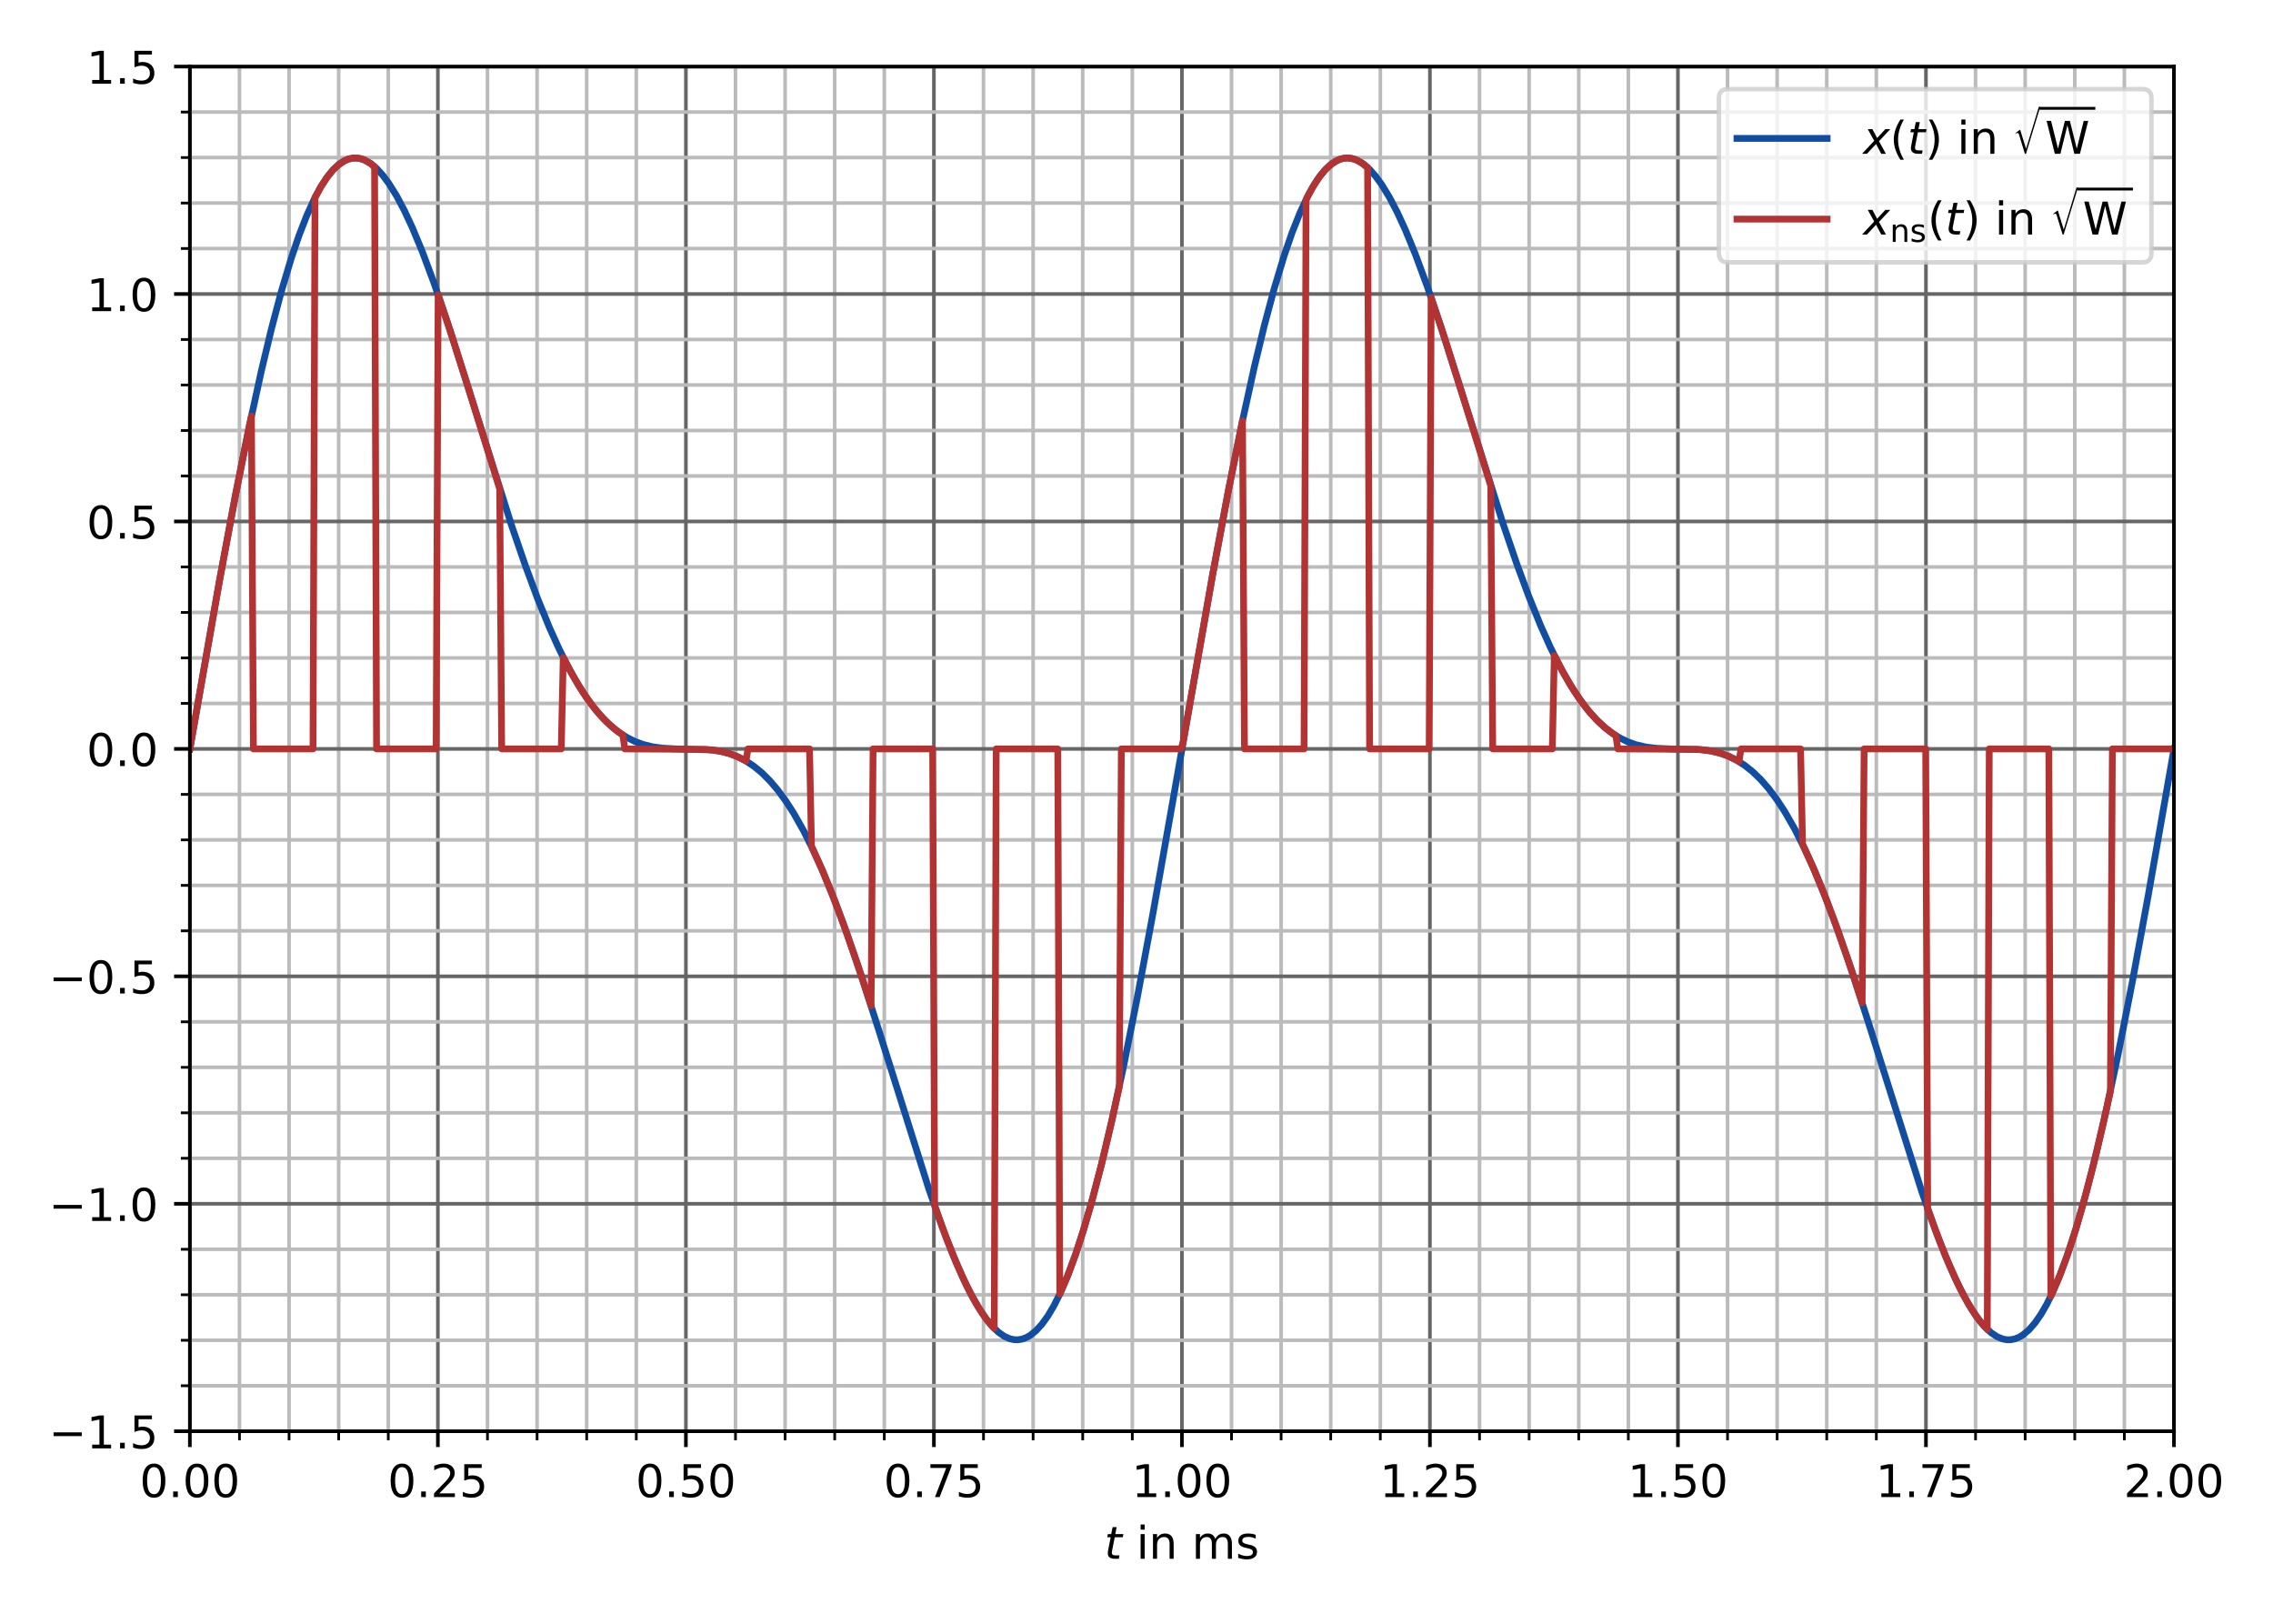 <?xml version="1.0" encoding="utf-8" standalone="no"?>
<!DOCTYPE svg PUBLIC "-//W3C//DTD SVG 1.1//EN"
  "http://www.w3.org/Graphics/SVG/1.1/DTD/svg11.dtd">
<!-- Created with matplotlib (https://matplotlib.org/) -->
<svg height="360pt" version="1.1" viewBox="0 0 504 360" width="504pt" xmlns="http://www.w3.org/2000/svg" xmlns:xlink="http://www.w3.org/1999/xlink">
 <defs>
  <style type="text/css">
*{stroke-linecap:butt;stroke-linejoin:round;}
  </style>
 </defs>
 <g id="figure_1">
  <g id="patch_1">
   <path d="M 0 360 
L 504 360 
L 504 0 
L 0 0 
z
" style="fill:#ffffff;"/>
  </g>
  <g id="axes_1">
   <g id="patch_2">
    <path d="M 42.1 317.32 
L 482.04 317.32 
L 482.04 14.76 
L 42.1 14.76 
z
" style="fill:#ffffff;"/>
   </g>
   <g id="matplotlib.axis_1">
    <g id="xtick_1">
     <g id="line2d_1">
      <path clip-path="url(#pf4dcde4af7)" d="M 42.1 317.32 
L 42.1 14.76 
" style="fill:none;stroke:#666666;stroke-linecap:square;stroke-width:0.8;"/>
     </g>
     <g id="line2d_2">
      <defs>
       <path d="M 0 0 
L 0 3.5 
" id="me256ca1347" style="stroke:#000000;stroke-width:0.8;"/>
      </defs>
      <g>
       <use style="stroke:#000000;stroke-width:0.8;" x="42.1" xlink:href="#me256ca1347" y="317.32"/>
      </g>
     </g>
     <g id="text_1">
      <!-- 0.00 -->
      <defs>
       <path d="M 31.781 66.406 
Q 24.172 66.406 20.328 58.906 
Q 16.5 51.422 16.5 36.375 
Q 16.5 21.391 20.328 13.891 
Q 24.172 6.391 31.781 6.391 
Q 39.453 6.391 43.281 13.891 
Q 47.125 21.391 47.125 36.375 
Q 47.125 51.422 43.281 58.906 
Q 39.453 66.406 31.781 66.406 
z
M 31.781 74.219 
Q 44.047 74.219 50.516 64.516 
Q 56.984 54.828 56.984 36.375 
Q 56.984 17.969 50.516 8.266 
Q 44.047 -1.422 31.781 -1.422 
Q 19.531 -1.422 13.062 8.266 
Q 6.594 17.969 6.594 36.375 
Q 6.594 54.828 13.062 64.516 
Q 19.531 74.219 31.781 74.219 
z
" id="DejaVuSans-48"/>
       <path d="M 10.688 12.406 
L 21 12.406 
L 21 0 
L 10.688 0 
z
" id="DejaVuSans-46"/>
      </defs>
      <g transform="translate(30.967 331.918)scale(0.1 -0.1)">
       <use xlink:href="#DejaVuSans-48"/>
       <use x="63.623" xlink:href="#DejaVuSans-46"/>
       <use x="95.41" xlink:href="#DejaVuSans-48"/>
       <use x="159.033" xlink:href="#DejaVuSans-48"/>
      </g>
     </g>
    </g>
    <g id="xtick_2">
     <g id="line2d_3">
      <path clip-path="url(#pf4dcde4af7)" d="M 97.093 317.32 
L 97.093 14.76 
" style="fill:none;stroke:#666666;stroke-linecap:square;stroke-width:0.8;"/>
     </g>
     <g id="line2d_4">
      <g>
       <use style="stroke:#000000;stroke-width:0.8;" x="97.093" xlink:href="#me256ca1347" y="317.32"/>
      </g>
     </g>
     <g id="text_2">
      <!-- 0.25 -->
      <defs>
       <path d="M 19.188 8.297 
L 53.609 8.297 
L 53.609 0 
L 7.328 0 
L 7.328 8.297 
Q 12.938 14.109 22.625 23.891 
Q 32.328 33.688 34.812 36.531 
Q 39.547 41.844 41.422 45.531 
Q 43.312 49.219 43.312 52.781 
Q 43.312 58.594 39.234 62.25 
Q 35.156 65.922 28.609 65.922 
Q 23.969 65.922 18.812 64.312 
Q 13.672 62.703 7.812 59.422 
L 7.812 69.391 
Q 13.766 71.781 18.938 73 
Q 24.125 74.219 28.422 74.219 
Q 39.75 74.219 46.484 68.547 
Q 53.219 62.891 53.219 53.422 
Q 53.219 48.922 51.531 44.891 
Q 49.859 40.875 45.406 35.406 
Q 44.188 33.984 37.641 27.219 
Q 31.109 20.453 19.188 8.297 
z
" id="DejaVuSans-50"/>
       <path d="M 10.797 72.906 
L 49.516 72.906 
L 49.516 64.594 
L 19.828 64.594 
L 19.828 46.734 
Q 21.969 47.469 24.109 47.828 
Q 26.266 48.188 28.422 48.188 
Q 40.625 48.188 47.75 41.5 
Q 54.891 34.812 54.891 23.391 
Q 54.891 11.625 47.562 5.094 
Q 40.234 -1.422 26.906 -1.422 
Q 22.312 -1.422 17.547 -0.641 
Q 12.797 0.141 7.719 1.703 
L 7.719 11.625 
Q 12.109 9.234 16.797 8.062 
Q 21.484 6.891 26.703 6.891 
Q 35.156 6.891 40.078 11.328 
Q 45.016 15.766 45.016 23.391 
Q 45.016 31 40.078 35.438 
Q 35.156 39.891 26.703 39.891 
Q 22.75 39.891 18.812 39.016 
Q 14.891 38.141 10.797 36.281 
z
" id="DejaVuSans-53"/>
      </defs>
      <g transform="translate(85.96 331.918)scale(0.1 -0.1)">
       <use xlink:href="#DejaVuSans-48"/>
       <use x="63.623" xlink:href="#DejaVuSans-46"/>
       <use x="95.41" xlink:href="#DejaVuSans-50"/>
       <use x="159.033" xlink:href="#DejaVuSans-53"/>
      </g>
     </g>
    </g>
    <g id="xtick_3">
     <g id="line2d_5">
      <path clip-path="url(#pf4dcde4af7)" d="M 152.085 317.32 
L 152.085 14.76 
" style="fill:none;stroke:#666666;stroke-linecap:square;stroke-width:0.8;"/>
     </g>
     <g id="line2d_6">
      <g>
       <use style="stroke:#000000;stroke-width:0.8;" x="152.085" xlink:href="#me256ca1347" y="317.32"/>
      </g>
     </g>
     <g id="text_3">
      <!-- 0.50 -->
      <g transform="translate(140.952 331.918)scale(0.1 -0.1)">
       <use xlink:href="#DejaVuSans-48"/>
       <use x="63.623" xlink:href="#DejaVuSans-46"/>
       <use x="95.41" xlink:href="#DejaVuSans-53"/>
       <use x="159.033" xlink:href="#DejaVuSans-48"/>
      </g>
     </g>
    </g>
    <g id="xtick_4">
     <g id="line2d_7">
      <path clip-path="url(#pf4dcde4af7)" d="M 207.077 317.32 
L 207.077 14.76 
" style="fill:none;stroke:#666666;stroke-linecap:square;stroke-width:0.8;"/>
     </g>
     <g id="line2d_8">
      <g>
       <use style="stroke:#000000;stroke-width:0.8;" x="207.077" xlink:href="#me256ca1347" y="317.32"/>
      </g>
     </g>
     <g id="text_4">
      <!-- 0.75 -->
      <defs>
       <path d="M 8.203 72.906 
L 55.078 72.906 
L 55.078 68.703 
L 28.609 0 
L 18.312 0 
L 43.219 64.594 
L 8.203 64.594 
z
" id="DejaVuSans-55"/>
      </defs>
      <g transform="translate(195.945 331.918)scale(0.1 -0.1)">
       <use xlink:href="#DejaVuSans-48"/>
       <use x="63.623" xlink:href="#DejaVuSans-46"/>
       <use x="95.41" xlink:href="#DejaVuSans-55"/>
       <use x="159.033" xlink:href="#DejaVuSans-53"/>
      </g>
     </g>
    </g>
    <g id="xtick_5">
     <g id="line2d_9">
      <path clip-path="url(#pf4dcde4af7)" d="M 262.07 317.32 
L 262.07 14.76 
" style="fill:none;stroke:#666666;stroke-linecap:square;stroke-width:0.8;"/>
     </g>
     <g id="line2d_10">
      <g>
       <use style="stroke:#000000;stroke-width:0.8;" x="262.07" xlink:href="#me256ca1347" y="317.32"/>
      </g>
     </g>
     <g id="text_5">
      <!-- 1.00 -->
      <defs>
       <path d="M 12.406 8.297 
L 28.516 8.297 
L 28.516 63.922 
L 10.984 60.406 
L 10.984 69.391 
L 28.422 72.906 
L 38.281 72.906 
L 38.281 8.297 
L 54.391 8.297 
L 54.391 0 
L 12.406 0 
z
" id="DejaVuSans-49"/>
      </defs>
      <g transform="translate(250.937 331.918)scale(0.1 -0.1)">
       <use xlink:href="#DejaVuSans-49"/>
       <use x="63.623" xlink:href="#DejaVuSans-46"/>
       <use x="95.41" xlink:href="#DejaVuSans-48"/>
       <use x="159.033" xlink:href="#DejaVuSans-48"/>
      </g>
     </g>
    </g>
    <g id="xtick_6">
     <g id="line2d_11">
      <path clip-path="url(#pf4dcde4af7)" d="M 317.062 317.32 
L 317.062 14.76 
" style="fill:none;stroke:#666666;stroke-linecap:square;stroke-width:0.8;"/>
     </g>
     <g id="line2d_12">
      <g>
       <use style="stroke:#000000;stroke-width:0.8;" x="317.062" xlink:href="#me256ca1347" y="317.32"/>
      </g>
     </g>
     <g id="text_6">
      <!-- 1.25 -->
      <g transform="translate(305.93 331.918)scale(0.1 -0.1)">
       <use xlink:href="#DejaVuSans-49"/>
       <use x="63.623" xlink:href="#DejaVuSans-46"/>
       <use x="95.41" xlink:href="#DejaVuSans-50"/>
       <use x="159.033" xlink:href="#DejaVuSans-53"/>
      </g>
     </g>
    </g>
    <g id="xtick_7">
     <g id="line2d_13">
      <path clip-path="url(#pf4dcde4af7)" d="M 372.055 317.32 
L 372.055 14.76 
" style="fill:none;stroke:#666666;stroke-linecap:square;stroke-width:0.8;"/>
     </g>
     <g id="line2d_14">
      <g>
       <use style="stroke:#000000;stroke-width:0.8;" x="372.055" xlink:href="#me256ca1347" y="317.32"/>
      </g>
     </g>
     <g id="text_7">
      <!-- 1.50 -->
      <g transform="translate(360.922 331.918)scale(0.1 -0.1)">
       <use xlink:href="#DejaVuSans-49"/>
       <use x="63.623" xlink:href="#DejaVuSans-46"/>
       <use x="95.41" xlink:href="#DejaVuSans-53"/>
       <use x="159.033" xlink:href="#DejaVuSans-48"/>
      </g>
     </g>
    </g>
    <g id="xtick_8">
     <g id="line2d_15">
      <path clip-path="url(#pf4dcde4af7)" d="M 427.048 317.32 
L 427.048 14.76 
" style="fill:none;stroke:#666666;stroke-linecap:square;stroke-width:0.8;"/>
     </g>
     <g id="line2d_16">
      <g>
       <use style="stroke:#000000;stroke-width:0.8;" x="427.048" xlink:href="#me256ca1347" y="317.32"/>
      </g>
     </g>
     <g id="text_8">
      <!-- 1.75 -->
      <g transform="translate(415.915 331.918)scale(0.1 -0.1)">
       <use xlink:href="#DejaVuSans-49"/>
       <use x="63.623" xlink:href="#DejaVuSans-46"/>
       <use x="95.41" xlink:href="#DejaVuSans-55"/>
       <use x="159.033" xlink:href="#DejaVuSans-53"/>
      </g>
     </g>
    </g>
    <g id="xtick_9">
     <g id="line2d_17">
      <path clip-path="url(#pf4dcde4af7)" d="M 482.04 317.32 
L 482.04 14.76 
" style="fill:none;stroke:#666666;stroke-linecap:square;stroke-width:0.8;"/>
     </g>
     <g id="line2d_18">
      <g>
       <use style="stroke:#000000;stroke-width:0.8;" x="482.04" xlink:href="#me256ca1347" y="317.32"/>
      </g>
     </g>
     <g id="text_9">
      <!-- 2.00 -->
      <g transform="translate(470.907 331.918)scale(0.1 -0.1)">
       <use xlink:href="#DejaVuSans-50"/>
       <use x="63.623" xlink:href="#DejaVuSans-46"/>
       <use x="95.41" xlink:href="#DejaVuSans-48"/>
       <use x="159.033" xlink:href="#DejaVuSans-48"/>
      </g>
     </g>
    </g>
    <g id="xtick_10">
     <g id="line2d_19">
      <path clip-path="url(#pf4dcde4af7)" d="M 53.099 317.32 
L 53.099 14.76 
" style="fill:none;stroke:#bbbbbb;stroke-linecap:square;stroke-width:0.8;"/>
     </g>
     <g id="line2d_20">
      <defs>
       <path d="M 0 0 
L 0 2 
" id="mcd57e674b0" style="stroke:#000000;stroke-width:0.6;"/>
      </defs>
      <g>
       <use style="stroke:#000000;stroke-width:0.6;" x="53.099" xlink:href="#mcd57e674b0" y="317.32"/>
      </g>
     </g>
    </g>
    <g id="xtick_11">
     <g id="line2d_21">
      <path clip-path="url(#pf4dcde4af7)" d="M 64.097 317.32 
L 64.097 14.76 
" style="fill:none;stroke:#bbbbbb;stroke-linecap:square;stroke-width:0.8;"/>
     </g>
     <g id="line2d_22">
      <g>
       <use style="stroke:#000000;stroke-width:0.6;" x="64.097" xlink:href="#mcd57e674b0" y="317.32"/>
      </g>
     </g>
    </g>
    <g id="xtick_12">
     <g id="line2d_23">
      <path clip-path="url(#pf4dcde4af7)" d="M 75.096 317.32 
L 75.096 14.76 
" style="fill:none;stroke:#bbbbbb;stroke-linecap:square;stroke-width:0.8;"/>
     </g>
     <g id="line2d_24">
      <g>
       <use style="stroke:#000000;stroke-width:0.6;" x="75.096" xlink:href="#mcd57e674b0" y="317.32"/>
      </g>
     </g>
    </g>
    <g id="xtick_13">
     <g id="line2d_25">
      <path clip-path="url(#pf4dcde4af7)" d="M 86.094 317.32 
L 86.094 14.76 
" style="fill:none;stroke:#bbbbbb;stroke-linecap:square;stroke-width:0.8;"/>
     </g>
     <g id="line2d_26">
      <g>
       <use style="stroke:#000000;stroke-width:0.6;" x="86.094" xlink:href="#mcd57e674b0" y="317.32"/>
      </g>
     </g>
    </g>
    <g id="xtick_14">
     <g id="line2d_27">
      <path clip-path="url(#pf4dcde4af7)" d="M 108.091 317.32 
L 108.091 14.76 
" style="fill:none;stroke:#bbbbbb;stroke-linecap:square;stroke-width:0.8;"/>
     </g>
     <g id="line2d_28">
      <g>
       <use style="stroke:#000000;stroke-width:0.6;" x="108.091" xlink:href="#mcd57e674b0" y="317.32"/>
      </g>
     </g>
    </g>
    <g id="xtick_15">
     <g id="line2d_29">
      <path clip-path="url(#pf4dcde4af7)" d="M 119.09 317.32 
L 119.09 14.76 
" style="fill:none;stroke:#bbbbbb;stroke-linecap:square;stroke-width:0.8;"/>
     </g>
     <g id="line2d_30">
      <g>
       <use style="stroke:#000000;stroke-width:0.6;" x="119.09" xlink:href="#mcd57e674b0" y="317.32"/>
      </g>
     </g>
    </g>
    <g id="xtick_16">
     <g id="line2d_31">
      <path clip-path="url(#pf4dcde4af7)" d="M 130.088 317.32 
L 130.088 14.76 
" style="fill:none;stroke:#bbbbbb;stroke-linecap:square;stroke-width:0.8;"/>
     </g>
     <g id="line2d_32">
      <g>
       <use style="stroke:#000000;stroke-width:0.6;" x="130.088" xlink:href="#mcd57e674b0" y="317.32"/>
      </g>
     </g>
    </g>
    <g id="xtick_17">
     <g id="line2d_33">
      <path clip-path="url(#pf4dcde4af7)" d="M 141.087 317.32 
L 141.087 14.76 
" style="fill:none;stroke:#bbbbbb;stroke-linecap:square;stroke-width:0.8;"/>
     </g>
     <g id="line2d_34">
      <g>
       <use style="stroke:#000000;stroke-width:0.6;" x="141.087" xlink:href="#mcd57e674b0" y="317.32"/>
      </g>
     </g>
    </g>
    <g id="xtick_18">
     <g id="line2d_35">
      <path clip-path="url(#pf4dcde4af7)" d="M 163.083 317.32 
L 163.083 14.76 
" style="fill:none;stroke:#bbbbbb;stroke-linecap:square;stroke-width:0.8;"/>
     </g>
     <g id="line2d_36">
      <g>
       <use style="stroke:#000000;stroke-width:0.6;" x="163.083" xlink:href="#mcd57e674b0" y="317.32"/>
      </g>
     </g>
    </g>
    <g id="xtick_19">
     <g id="line2d_37">
      <path clip-path="url(#pf4dcde4af7)" d="M 174.082 317.32 
L 174.082 14.76 
" style="fill:none;stroke:#bbbbbb;stroke-linecap:square;stroke-width:0.8;"/>
     </g>
     <g id="line2d_38">
      <g>
       <use style="stroke:#000000;stroke-width:0.6;" x="174.082" xlink:href="#mcd57e674b0" y="317.32"/>
      </g>
     </g>
    </g>
    <g id="xtick_20">
     <g id="line2d_39">
      <path clip-path="url(#pf4dcde4af7)" d="M 185.081 317.32 
L 185.081 14.76 
" style="fill:none;stroke:#bbbbbb;stroke-linecap:square;stroke-width:0.8;"/>
     </g>
     <g id="line2d_40">
      <g>
       <use style="stroke:#000000;stroke-width:0.6;" x="185.081" xlink:href="#mcd57e674b0" y="317.32"/>
      </g>
     </g>
    </g>
    <g id="xtick_21">
     <g id="line2d_41">
      <path clip-path="url(#pf4dcde4af7)" d="M 196.079 317.32 
L 196.079 14.76 
" style="fill:none;stroke:#bbbbbb;stroke-linecap:square;stroke-width:0.8;"/>
     </g>
     <g id="line2d_42">
      <g>
       <use style="stroke:#000000;stroke-width:0.6;" x="196.079" xlink:href="#mcd57e674b0" y="317.32"/>
      </g>
     </g>
    </g>
    <g id="xtick_22">
     <g id="line2d_43">
      <path clip-path="url(#pf4dcde4af7)" d="M 218.076 317.32 
L 218.076 14.76 
" style="fill:none;stroke:#bbbbbb;stroke-linecap:square;stroke-width:0.8;"/>
     </g>
     <g id="line2d_44">
      <g>
       <use style="stroke:#000000;stroke-width:0.6;" x="218.076" xlink:href="#mcd57e674b0" y="317.32"/>
      </g>
     </g>
    </g>
    <g id="xtick_23">
     <g id="line2d_45">
      <path clip-path="url(#pf4dcde4af7)" d="M 229.075 317.32 
L 229.075 14.76 
" style="fill:none;stroke:#bbbbbb;stroke-linecap:square;stroke-width:0.8;"/>
     </g>
     <g id="line2d_46">
      <g>
       <use style="stroke:#000000;stroke-width:0.6;" x="229.075" xlink:href="#mcd57e674b0" y="317.32"/>
      </g>
     </g>
    </g>
    <g id="xtick_24">
     <g id="line2d_47">
      <path clip-path="url(#pf4dcde4af7)" d="M 240.073 317.32 
L 240.073 14.76 
" style="fill:none;stroke:#bbbbbb;stroke-linecap:square;stroke-width:0.8;"/>
     </g>
     <g id="line2d_48">
      <g>
       <use style="stroke:#000000;stroke-width:0.6;" x="240.073" xlink:href="#mcd57e674b0" y="317.32"/>
      </g>
     </g>
    </g>
    <g id="xtick_25">
     <g id="line2d_49">
      <path clip-path="url(#pf4dcde4af7)" d="M 251.071 317.32 
L 251.071 14.76 
" style="fill:none;stroke:#bbbbbb;stroke-linecap:square;stroke-width:0.8;"/>
     </g>
     <g id="line2d_50">
      <g>
       <use style="stroke:#000000;stroke-width:0.6;" x="251.071" xlink:href="#mcd57e674b0" y="317.32"/>
      </g>
     </g>
    </g>
    <g id="xtick_26">
     <g id="line2d_51">
      <path clip-path="url(#pf4dcde4af7)" d="M 273.068 317.32 
L 273.068 14.76 
" style="fill:none;stroke:#bbbbbb;stroke-linecap:square;stroke-width:0.8;"/>
     </g>
     <g id="line2d_52">
      <g>
       <use style="stroke:#000000;stroke-width:0.6;" x="273.068" xlink:href="#mcd57e674b0" y="317.32"/>
      </g>
     </g>
    </g>
    <g id="xtick_27">
     <g id="line2d_53">
      <path clip-path="url(#pf4dcde4af7)" d="M 284.067 317.32 
L 284.067 14.76 
" style="fill:none;stroke:#bbbbbb;stroke-linecap:square;stroke-width:0.8;"/>
     </g>
     <g id="line2d_54">
      <g>
       <use style="stroke:#000000;stroke-width:0.6;" x="284.067" xlink:href="#mcd57e674b0" y="317.32"/>
      </g>
     </g>
    </g>
    <g id="xtick_28">
     <g id="line2d_55">
      <path clip-path="url(#pf4dcde4af7)" d="M 295.065 317.32 
L 295.065 14.76 
" style="fill:none;stroke:#bbbbbb;stroke-linecap:square;stroke-width:0.8;"/>
     </g>
     <g id="line2d_56">
      <g>
       <use style="stroke:#000000;stroke-width:0.6;" x="295.065" xlink:href="#mcd57e674b0" y="317.32"/>
      </g>
     </g>
    </g>
    <g id="xtick_29">
     <g id="line2d_57">
      <path clip-path="url(#pf4dcde4af7)" d="M 306.064 317.32 
L 306.064 14.76 
" style="fill:none;stroke:#bbbbbb;stroke-linecap:square;stroke-width:0.8;"/>
     </g>
     <g id="line2d_58">
      <g>
       <use style="stroke:#000000;stroke-width:0.6;" x="306.064" xlink:href="#mcd57e674b0" y="317.32"/>
      </g>
     </g>
    </g>
    <g id="xtick_30">
     <g id="line2d_59">
      <path clip-path="url(#pf4dcde4af7)" d="M 328.061 317.32 
L 328.061 14.76 
" style="fill:none;stroke:#bbbbbb;stroke-linecap:square;stroke-width:0.8;"/>
     </g>
     <g id="line2d_60">
      <g>
       <use style="stroke:#000000;stroke-width:0.6;" x="328.061" xlink:href="#mcd57e674b0" y="317.32"/>
      </g>
     </g>
    </g>
    <g id="xtick_31">
     <g id="line2d_61">
      <path clip-path="url(#pf4dcde4af7)" d="M 339.06 317.32 
L 339.06 14.76 
" style="fill:none;stroke:#bbbbbb;stroke-linecap:square;stroke-width:0.8;"/>
     </g>
     <g id="line2d_62">
      <g>
       <use style="stroke:#000000;stroke-width:0.6;" x="339.06" xlink:href="#mcd57e674b0" y="317.32"/>
      </g>
     </g>
    </g>
    <g id="xtick_32">
     <g id="line2d_63">
      <path clip-path="url(#pf4dcde4af7)" d="M 350.058 317.32 
L 350.058 14.76 
" style="fill:none;stroke:#bbbbbb;stroke-linecap:square;stroke-width:0.8;"/>
     </g>
     <g id="line2d_64">
      <g>
       <use style="stroke:#000000;stroke-width:0.6;" x="350.058" xlink:href="#mcd57e674b0" y="317.32"/>
      </g>
     </g>
    </g>
    <g id="xtick_33">
     <g id="line2d_65">
      <path clip-path="url(#pf4dcde4af7)" d="M 361.057 317.32 
L 361.057 14.76 
" style="fill:none;stroke:#bbbbbb;stroke-linecap:square;stroke-width:0.8;"/>
     </g>
     <g id="line2d_66">
      <g>
       <use style="stroke:#000000;stroke-width:0.6;" x="361.057" xlink:href="#mcd57e674b0" y="317.32"/>
      </g>
     </g>
    </g>
    <g id="xtick_34">
     <g id="line2d_67">
      <path clip-path="url(#pf4dcde4af7)" d="M 383.053 317.32 
L 383.053 14.76 
" style="fill:none;stroke:#bbbbbb;stroke-linecap:square;stroke-width:0.8;"/>
     </g>
     <g id="line2d_68">
      <g>
       <use style="stroke:#000000;stroke-width:0.6;" x="383.053" xlink:href="#mcd57e674b0" y="317.32"/>
      </g>
     </g>
    </g>
    <g id="xtick_35">
     <g id="line2d_69">
      <path clip-path="url(#pf4dcde4af7)" d="M 394.052 317.32 
L 394.052 14.76 
" style="fill:none;stroke:#bbbbbb;stroke-linecap:square;stroke-width:0.8;"/>
     </g>
     <g id="line2d_70">
      <g>
       <use style="stroke:#000000;stroke-width:0.6;" x="394.052" xlink:href="#mcd57e674b0" y="317.32"/>
      </g>
     </g>
    </g>
    <g id="xtick_36">
     <g id="line2d_71">
      <path clip-path="url(#pf4dcde4af7)" d="M 405.05 317.32 
L 405.05 14.76 
" style="fill:none;stroke:#bbbbbb;stroke-linecap:square;stroke-width:0.8;"/>
     </g>
     <g id="line2d_72">
      <g>
       <use style="stroke:#000000;stroke-width:0.6;" x="405.05" xlink:href="#mcd57e674b0" y="317.32"/>
      </g>
     </g>
    </g>
    <g id="xtick_37">
     <g id="line2d_73">
      <path clip-path="url(#pf4dcde4af7)" d="M 416.049 317.32 
L 416.049 14.76 
" style="fill:none;stroke:#bbbbbb;stroke-linecap:square;stroke-width:0.8;"/>
     </g>
     <g id="line2d_74">
      <g>
       <use style="stroke:#000000;stroke-width:0.6;" x="416.049" xlink:href="#mcd57e674b0" y="317.32"/>
      </g>
     </g>
    </g>
    <g id="xtick_38">
     <g id="line2d_75">
      <path clip-path="url(#pf4dcde4af7)" d="M 438.046 317.32 
L 438.046 14.76 
" style="fill:none;stroke:#bbbbbb;stroke-linecap:square;stroke-width:0.8;"/>
     </g>
     <g id="line2d_76">
      <g>
       <use style="stroke:#000000;stroke-width:0.6;" x="438.046" xlink:href="#mcd57e674b0" y="317.32"/>
      </g>
     </g>
    </g>
    <g id="xtick_39">
     <g id="line2d_77">
      <path clip-path="url(#pf4dcde4af7)" d="M 449.045 317.32 
L 449.045 14.76 
" style="fill:none;stroke:#bbbbbb;stroke-linecap:square;stroke-width:0.8;"/>
     </g>
     <g id="line2d_78">
      <g>
       <use style="stroke:#000000;stroke-width:0.6;" x="449.045" xlink:href="#mcd57e674b0" y="317.32"/>
      </g>
     </g>
    </g>
    <g id="xtick_40">
     <g id="line2d_79">
      <path clip-path="url(#pf4dcde4af7)" d="M 460.043 317.32 
L 460.043 14.76 
" style="fill:none;stroke:#bbbbbb;stroke-linecap:square;stroke-width:0.8;"/>
     </g>
     <g id="line2d_80">
      <g>
       <use style="stroke:#000000;stroke-width:0.6;" x="460.043" xlink:href="#mcd57e674b0" y="317.32"/>
      </g>
     </g>
    </g>
    <g id="xtick_41">
     <g id="line2d_81">
      <path clip-path="url(#pf4dcde4af7)" d="M 471.041 317.32 
L 471.041 14.76 
" style="fill:none;stroke:#bbbbbb;stroke-linecap:square;stroke-width:0.8;"/>
     </g>
     <g id="line2d_82">
      <g>
       <use style="stroke:#000000;stroke-width:0.6;" x="471.041" xlink:href="#mcd57e674b0" y="317.32"/>
      </g>
     </g>
    </g>
    <g id="text_10">
     <!-- $t$ in ms -->
     <defs>
      <path d="M 42.281 54.688 
L 40.922 47.703 
L 23 47.703 
L 17.188 18.016 
Q 16.891 16.359 16.75 15.234 
Q 16.609 14.109 16.609 13.484 
Q 16.609 10.359 18.484 8.938 
Q 20.359 7.516 24.516 7.516 
L 33.594 7.516 
L 32.078 0 
L 23.484 0 
Q 15.484 0 11.547 3.125 
Q 7.625 6.25 7.625 12.594 
Q 7.625 13.719 7.766 15.062 
Q 7.906 16.406 8.203 18.016 
L 14.016 47.703 
L 6.391 47.703 
L 7.812 54.688 
L 15.281 54.688 
L 18.312 70.219 
L 27.297 70.219 
L 24.312 54.688 
z
" id="DejaVuSans-Oblique-116"/>
      <path id="DejaVuSans-32"/>
      <path d="M 9.422 54.688 
L 18.406 54.688 
L 18.406 0 
L 9.422 0 
z
M 9.422 75.984 
L 18.406 75.984 
L 18.406 64.594 
L 9.422 64.594 
z
" id="DejaVuSans-105"/>
      <path d="M 54.891 33.016 
L 54.891 0 
L 45.906 0 
L 45.906 32.719 
Q 45.906 40.484 42.875 44.328 
Q 39.844 48.188 33.797 48.188 
Q 26.516 48.188 22.312 43.547 
Q 18.109 38.922 18.109 30.906 
L 18.109 0 
L 9.078 0 
L 9.078 54.688 
L 18.109 54.688 
L 18.109 46.188 
Q 21.344 51.125 25.703 53.562 
Q 30.078 56 35.797 56 
Q 45.219 56 50.047 50.172 
Q 54.891 44.344 54.891 33.016 
z
" id="DejaVuSans-110"/>
      <path d="M 52 44.188 
Q 55.375 50.25 60.062 53.125 
Q 64.75 56 71.094 56 
Q 79.641 56 84.281 50.016 
Q 88.922 44.047 88.922 33.016 
L 88.922 0 
L 79.891 0 
L 79.891 32.719 
Q 79.891 40.578 77.094 44.375 
Q 74.312 48.188 68.609 48.188 
Q 61.625 48.188 57.562 43.547 
Q 53.516 38.922 53.516 30.906 
L 53.516 0 
L 44.484 0 
L 44.484 32.719 
Q 44.484 40.625 41.703 44.406 
Q 38.922 48.188 33.109 48.188 
Q 26.219 48.188 22.156 43.531 
Q 18.109 38.875 18.109 30.906 
L 18.109 0 
L 9.078 0 
L 9.078 54.688 
L 18.109 54.688 
L 18.109 46.188 
Q 21.188 51.219 25.484 53.609 
Q 29.781 56 35.688 56 
Q 41.656 56 45.828 52.969 
Q 50 49.953 52 44.188 
z
" id="DejaVuSans-109"/>
      <path d="M 44.281 53.078 
L 44.281 44.578 
Q 40.484 46.531 36.375 47.5 
Q 32.281 48.484 27.875 48.484 
Q 21.188 48.484 17.844 46.438 
Q 14.5 44.391 14.5 40.281 
Q 14.5 37.156 16.891 35.375 
Q 19.281 33.594 26.516 31.984 
L 29.594 31.297 
Q 39.156 29.25 43.188 25.516 
Q 47.219 21.781 47.219 15.094 
Q 47.219 7.469 41.188 3.016 
Q 35.156 -1.422 24.609 -1.422 
Q 20.219 -1.422 15.453 -0.562 
Q 10.688 0.297 5.422 2 
L 5.422 11.281 
Q 10.406 8.688 15.234 7.391 
Q 20.062 6.109 24.812 6.109 
Q 31.156 6.109 34.562 8.281 
Q 37.984 10.453 37.984 14.406 
Q 37.984 18.062 35.516 20.016 
Q 33.062 21.969 24.703 23.781 
L 21.578 24.516 
Q 13.234 26.266 9.516 29.906 
Q 5.812 33.547 5.812 39.891 
Q 5.812 47.609 11.281 51.797 
Q 16.75 56 26.812 56 
Q 31.781 56 36.172 55.266 
Q 40.578 54.547 44.281 53.078 
z
" id="DejaVuSans-115"/>
     </defs>
     <g transform="translate(244.87 345.597)scale(0.1 -0.1)">
      <use transform="translate(0 0.016)" xlink:href="#DejaVuSans-Oblique-116"/>
      <use transform="translate(39.209 0.016)" xlink:href="#DejaVuSans-32"/>
      <use transform="translate(70.996 0.016)" xlink:href="#DejaVuSans-105"/>
      <use transform="translate(98.779 0.016)" xlink:href="#DejaVuSans-110"/>
      <use transform="translate(162.158 0.016)" xlink:href="#DejaVuSans-32"/>
      <use transform="translate(193.945 0.016)" xlink:href="#DejaVuSans-109"/>
      <use transform="translate(291.357 0.016)" xlink:href="#DejaVuSans-115"/>
     </g>
    </g>
   </g>
   <g id="matplotlib.axis_2">
    <g id="ytick_1">
     <g id="line2d_83">
      <path clip-path="url(#pf4dcde4af7)" d="M 42.1 317.32 
L 482.04 317.32 
" style="fill:none;stroke:#666666;stroke-linecap:square;stroke-width:0.8;"/>
     </g>
     <g id="line2d_84">
      <defs>
       <path d="M 0 0 
L -3.5 0 
" id="m08e7fa3ba7" style="stroke:#000000;stroke-width:0.8;"/>
      </defs>
      <g>
       <use style="stroke:#000000;stroke-width:0.8;" x="42.1" xlink:href="#m08e7fa3ba7" y="317.32"/>
      </g>
     </g>
     <g id="text_11">
      <!-- −1.5 -->
      <defs>
       <path d="M 10.594 35.5 
L 73.188 35.5 
L 73.188 27.203 
L 10.594 27.203 
z
" id="DejaVuSans-8722"/>
      </defs>
      <g transform="translate(10.817 321.119)scale(0.1 -0.1)">
       <use xlink:href="#DejaVuSans-8722"/>
       <use x="83.789" xlink:href="#DejaVuSans-49"/>
       <use x="147.412" xlink:href="#DejaVuSans-46"/>
       <use x="179.199" xlink:href="#DejaVuSans-53"/>
      </g>
     </g>
    </g>
    <g id="ytick_2">
     <g id="line2d_85">
      <path clip-path="url(#pf4dcde4af7)" d="M 42.1 266.893 
L 482.04 266.893 
" style="fill:none;stroke:#666666;stroke-linecap:square;stroke-width:0.8;"/>
     </g>
     <g id="line2d_86">
      <g>
       <use style="stroke:#000000;stroke-width:0.8;" x="42.1" xlink:href="#m08e7fa3ba7" y="266.893"/>
      </g>
     </g>
     <g id="text_12">
      <!-- −1.0 -->
      <g transform="translate(10.817 270.693)scale(0.1 -0.1)">
       <use xlink:href="#DejaVuSans-8722"/>
       <use x="83.789" xlink:href="#DejaVuSans-49"/>
       <use x="147.412" xlink:href="#DejaVuSans-46"/>
       <use x="179.199" xlink:href="#DejaVuSans-48"/>
      </g>
     </g>
    </g>
    <g id="ytick_3">
     <g id="line2d_87">
      <path clip-path="url(#pf4dcde4af7)" d="M 42.1 216.467 
L 482.04 216.467 
" style="fill:none;stroke:#666666;stroke-linecap:square;stroke-width:0.8;"/>
     </g>
     <g id="line2d_88">
      <g>
       <use style="stroke:#000000;stroke-width:0.8;" x="42.1" xlink:href="#m08e7fa3ba7" y="216.467"/>
      </g>
     </g>
     <g id="text_13">
      <!-- −0.5 -->
      <g transform="translate(10.817 220.266)scale(0.1 -0.1)">
       <use xlink:href="#DejaVuSans-8722"/>
       <use x="83.789" xlink:href="#DejaVuSans-48"/>
       <use x="147.412" xlink:href="#DejaVuSans-46"/>
       <use x="179.199" xlink:href="#DejaVuSans-53"/>
      </g>
     </g>
    </g>
    <g id="ytick_4">
     <g id="line2d_89">
      <path clip-path="url(#pf4dcde4af7)" d="M 42.1 166.04 
L 482.04 166.04 
" style="fill:none;stroke:#666666;stroke-linecap:square;stroke-width:0.8;"/>
     </g>
     <g id="line2d_90">
      <g>
       <use style="stroke:#000000;stroke-width:0.8;" x="42.1" xlink:href="#m08e7fa3ba7" y="166.04"/>
      </g>
     </g>
     <g id="text_14">
      <!-- 0.0 -->
      <g transform="translate(19.197 169.839)scale(0.1 -0.1)">
       <use xlink:href="#DejaVuSans-48"/>
       <use x="63.623" xlink:href="#DejaVuSans-46"/>
       <use x="95.41" xlink:href="#DejaVuSans-48"/>
      </g>
     </g>
    </g>
    <g id="ytick_5">
     <g id="line2d_91">
      <path clip-path="url(#pf4dcde4af7)" d="M 42.1 115.613 
L 482.04 115.613 
" style="fill:none;stroke:#666666;stroke-linecap:square;stroke-width:0.8;"/>
     </g>
     <g id="line2d_92">
      <g>
       <use style="stroke:#000000;stroke-width:0.8;" x="42.1" xlink:href="#m08e7fa3ba7" y="115.613"/>
      </g>
     </g>
     <g id="text_15">
      <!-- 0.5 -->
      <g transform="translate(19.197 119.413)scale(0.1 -0.1)">
       <use xlink:href="#DejaVuSans-48"/>
       <use x="63.623" xlink:href="#DejaVuSans-46"/>
       <use x="95.41" xlink:href="#DejaVuSans-53"/>
      </g>
     </g>
    </g>
    <g id="ytick_6">
     <g id="line2d_93">
      <path clip-path="url(#pf4dcde4af7)" d="M 42.1 65.187 
L 482.04 65.187 
" style="fill:none;stroke:#666666;stroke-linecap:square;stroke-width:0.8;"/>
     </g>
     <g id="line2d_94">
      <g>
       <use style="stroke:#000000;stroke-width:0.8;" x="42.1" xlink:href="#m08e7fa3ba7" y="65.187"/>
      </g>
     </g>
     <g id="text_16">
      <!-- 1.0 -->
      <g transform="translate(19.197 68.986)scale(0.1 -0.1)">
       <use xlink:href="#DejaVuSans-49"/>
       <use x="63.623" xlink:href="#DejaVuSans-46"/>
       <use x="95.41" xlink:href="#DejaVuSans-48"/>
      </g>
     </g>
    </g>
    <g id="ytick_7">
     <g id="line2d_95">
      <path clip-path="url(#pf4dcde4af7)" d="M 42.1 14.76 
L 482.04 14.76 
" style="fill:none;stroke:#666666;stroke-linecap:square;stroke-width:0.8;"/>
     </g>
     <g id="line2d_96">
      <g>
       <use style="stroke:#000000;stroke-width:0.8;" x="42.1" xlink:href="#m08e7fa3ba7" y="14.76"/>
      </g>
     </g>
     <g id="text_17">
      <!-- 1.5 -->
      <g transform="translate(19.197 18.559)scale(0.1 -0.1)">
       <use xlink:href="#DejaVuSans-49"/>
       <use x="63.623" xlink:href="#DejaVuSans-46"/>
       <use x="95.41" xlink:href="#DejaVuSans-53"/>
      </g>
     </g>
    </g>
    <g id="ytick_8">
     <g id="line2d_97">
      <path clip-path="url(#pf4dcde4af7)" d="M 42.1 307.235 
L 482.04 307.235 
" style="fill:none;stroke:#bbbbbb;stroke-linecap:square;stroke-width:0.8;"/>
     </g>
     <g id="line2d_98">
      <defs>
       <path d="M 0 0 
L -2 0 
" id="mfff488213b" style="stroke:#000000;stroke-width:0.6;"/>
      </defs>
      <g>
       <use style="stroke:#000000;stroke-width:0.6;" x="42.1" xlink:href="#mfff488213b" y="307.235"/>
      </g>
     </g>
    </g>
    <g id="ytick_9">
     <g id="line2d_99">
      <path clip-path="url(#pf4dcde4af7)" d="M 42.1 297.149 
L 482.04 297.149 
" style="fill:none;stroke:#bbbbbb;stroke-linecap:square;stroke-width:0.8;"/>
     </g>
     <g id="line2d_100">
      <g>
       <use style="stroke:#000000;stroke-width:0.6;" x="42.1" xlink:href="#mfff488213b" y="297.149"/>
      </g>
     </g>
    </g>
    <g id="ytick_10">
     <g id="line2d_101">
      <path clip-path="url(#pf4dcde4af7)" d="M 42.1 287.064 
L 482.04 287.064 
" style="fill:none;stroke:#bbbbbb;stroke-linecap:square;stroke-width:0.8;"/>
     </g>
     <g id="line2d_102">
      <g>
       <use style="stroke:#000000;stroke-width:0.6;" x="42.1" xlink:href="#mfff488213b" y="287.064"/>
      </g>
     </g>
    </g>
    <g id="ytick_11">
     <g id="line2d_103">
      <path clip-path="url(#pf4dcde4af7)" d="M 42.1 276.979 
L 482.04 276.979 
" style="fill:none;stroke:#bbbbbb;stroke-linecap:square;stroke-width:0.8;"/>
     </g>
     <g id="line2d_104">
      <g>
       <use style="stroke:#000000;stroke-width:0.6;" x="42.1" xlink:href="#mfff488213b" y="276.979"/>
      </g>
     </g>
    </g>
    <g id="ytick_12">
     <g id="line2d_105">
      <path clip-path="url(#pf4dcde4af7)" d="M 42.1 256.808 
L 482.04 256.808 
" style="fill:none;stroke:#bbbbbb;stroke-linecap:square;stroke-width:0.8;"/>
     </g>
     <g id="line2d_106">
      <g>
       <use style="stroke:#000000;stroke-width:0.6;" x="42.1" xlink:href="#mfff488213b" y="256.808"/>
      </g>
     </g>
    </g>
    <g id="ytick_13">
     <g id="line2d_107">
      <path clip-path="url(#pf4dcde4af7)" d="M 42.1 246.723 
L 482.04 246.723 
" style="fill:none;stroke:#bbbbbb;stroke-linecap:square;stroke-width:0.8;"/>
     </g>
     <g id="line2d_108">
      <g>
       <use style="stroke:#000000;stroke-width:0.6;" x="42.1" xlink:href="#mfff488213b" y="246.723"/>
      </g>
     </g>
    </g>
    <g id="ytick_14">
     <g id="line2d_109">
      <path clip-path="url(#pf4dcde4af7)" d="M 42.1 236.637 
L 482.04 236.637 
" style="fill:none;stroke:#bbbbbb;stroke-linecap:square;stroke-width:0.8;"/>
     </g>
     <g id="line2d_110">
      <g>
       <use style="stroke:#000000;stroke-width:0.6;" x="42.1" xlink:href="#mfff488213b" y="236.637"/>
      </g>
     </g>
    </g>
    <g id="ytick_15">
     <g id="line2d_111">
      <path clip-path="url(#pf4dcde4af7)" d="M 42.1 226.552 
L 482.04 226.552 
" style="fill:none;stroke:#bbbbbb;stroke-linecap:square;stroke-width:0.8;"/>
     </g>
     <g id="line2d_112">
      <g>
       <use style="stroke:#000000;stroke-width:0.6;" x="42.1" xlink:href="#mfff488213b" y="226.552"/>
      </g>
     </g>
    </g>
    <g id="ytick_16">
     <g id="line2d_113">
      <path clip-path="url(#pf4dcde4af7)" d="M 42.1 206.381 
L 482.04 206.381 
" style="fill:none;stroke:#bbbbbb;stroke-linecap:square;stroke-width:0.8;"/>
     </g>
     <g id="line2d_114">
      <g>
       <use style="stroke:#000000;stroke-width:0.6;" x="42.1" xlink:href="#mfff488213b" y="206.381"/>
      </g>
     </g>
    </g>
    <g id="ytick_17">
     <g id="line2d_115">
      <path clip-path="url(#pf4dcde4af7)" d="M 42.1 196.296 
L 482.04 196.296 
" style="fill:none;stroke:#bbbbbb;stroke-linecap:square;stroke-width:0.8;"/>
     </g>
     <g id="line2d_116">
      <g>
       <use style="stroke:#000000;stroke-width:0.6;" x="42.1" xlink:href="#mfff488213b" y="196.296"/>
      </g>
     </g>
    </g>
    <g id="ytick_18">
     <g id="line2d_117">
      <path clip-path="url(#pf4dcde4af7)" d="M 42.1 186.211 
L 482.04 186.211 
" style="fill:none;stroke:#bbbbbb;stroke-linecap:square;stroke-width:0.8;"/>
     </g>
     <g id="line2d_118">
      <g>
       <use style="stroke:#000000;stroke-width:0.6;" x="42.1" xlink:href="#mfff488213b" y="186.211"/>
      </g>
     </g>
    </g>
    <g id="ytick_19">
     <g id="line2d_119">
      <path clip-path="url(#pf4dcde4af7)" d="M 42.1 176.125 
L 482.04 176.125 
" style="fill:none;stroke:#bbbbbb;stroke-linecap:square;stroke-width:0.8;"/>
     </g>
     <g id="line2d_120">
      <g>
       <use style="stroke:#000000;stroke-width:0.6;" x="42.1" xlink:href="#mfff488213b" y="176.125"/>
      </g>
     </g>
    </g>
    <g id="ytick_20">
     <g id="line2d_121">
      <path clip-path="url(#pf4dcde4af7)" d="M 42.1 155.955 
L 482.04 155.955 
" style="fill:none;stroke:#bbbbbb;stroke-linecap:square;stroke-width:0.8;"/>
     </g>
     <g id="line2d_122">
      <g>
       <use style="stroke:#000000;stroke-width:0.6;" x="42.1" xlink:href="#mfff488213b" y="155.955"/>
      </g>
     </g>
    </g>
    <g id="ytick_21">
     <g id="line2d_123">
      <path clip-path="url(#pf4dcde4af7)" d="M 42.1 145.869 
L 482.04 145.869 
" style="fill:none;stroke:#bbbbbb;stroke-linecap:square;stroke-width:0.8;"/>
     </g>
     <g id="line2d_124">
      <g>
       <use style="stroke:#000000;stroke-width:0.6;" x="42.1" xlink:href="#mfff488213b" y="145.869"/>
      </g>
     </g>
    </g>
    <g id="ytick_22">
     <g id="line2d_125">
      <path clip-path="url(#pf4dcde4af7)" d="M 42.1 135.784 
L 482.04 135.784 
" style="fill:none;stroke:#bbbbbb;stroke-linecap:square;stroke-width:0.8;"/>
     </g>
     <g id="line2d_126">
      <g>
       <use style="stroke:#000000;stroke-width:0.6;" x="42.1" xlink:href="#mfff488213b" y="135.784"/>
      </g>
     </g>
    </g>
    <g id="ytick_23">
     <g id="line2d_127">
      <path clip-path="url(#pf4dcde4af7)" d="M 42.1 125.699 
L 482.04 125.699 
" style="fill:none;stroke:#bbbbbb;stroke-linecap:square;stroke-width:0.8;"/>
     </g>
     <g id="line2d_128">
      <g>
       <use style="stroke:#000000;stroke-width:0.6;" x="42.1" xlink:href="#mfff488213b" y="125.699"/>
      </g>
     </g>
    </g>
    <g id="ytick_24">
     <g id="line2d_129">
      <path clip-path="url(#pf4dcde4af7)" d="M 42.1 105.528 
L 482.04 105.528 
" style="fill:none;stroke:#bbbbbb;stroke-linecap:square;stroke-width:0.8;"/>
     </g>
     <g id="line2d_130">
      <g>
       <use style="stroke:#000000;stroke-width:0.6;" x="42.1" xlink:href="#mfff488213b" y="105.528"/>
      </g>
     </g>
    </g>
    <g id="ytick_25">
     <g id="line2d_131">
      <path clip-path="url(#pf4dcde4af7)" d="M 42.1 95.443 
L 482.04 95.443 
" style="fill:none;stroke:#bbbbbb;stroke-linecap:square;stroke-width:0.8;"/>
     </g>
     <g id="line2d_132">
      <g>
       <use style="stroke:#000000;stroke-width:0.6;" x="42.1" xlink:href="#mfff488213b" y="95.443"/>
      </g>
     </g>
    </g>
    <g id="ytick_26">
     <g id="line2d_133">
      <path clip-path="url(#pf4dcde4af7)" d="M 42.1 85.357 
L 482.04 85.357 
" style="fill:none;stroke:#bbbbbb;stroke-linecap:square;stroke-width:0.8;"/>
     </g>
     <g id="line2d_134">
      <g>
       <use style="stroke:#000000;stroke-width:0.6;" x="42.1" xlink:href="#mfff488213b" y="85.357"/>
      </g>
     </g>
    </g>
    <g id="ytick_27">
     <g id="line2d_135">
      <path clip-path="url(#pf4dcde4af7)" d="M 42.1 75.272 
L 482.04 75.272 
" style="fill:none;stroke:#bbbbbb;stroke-linecap:square;stroke-width:0.8;"/>
     </g>
     <g id="line2d_136">
      <g>
       <use style="stroke:#000000;stroke-width:0.6;" x="42.1" xlink:href="#mfff488213b" y="75.272"/>
      </g>
     </g>
    </g>
    <g id="ytick_28">
     <g id="line2d_137">
      <path clip-path="url(#pf4dcde4af7)" d="M 42.1 55.101 
L 482.04 55.101 
" style="fill:none;stroke:#bbbbbb;stroke-linecap:square;stroke-width:0.8;"/>
     </g>
     <g id="line2d_138">
      <g>
       <use style="stroke:#000000;stroke-width:0.6;" x="42.1" xlink:href="#mfff488213b" y="55.101"/>
      </g>
     </g>
    </g>
    <g id="ytick_29">
     <g id="line2d_139">
      <path clip-path="url(#pf4dcde4af7)" d="M 42.1 45.016 
L 482.04 45.016 
" style="fill:none;stroke:#bbbbbb;stroke-linecap:square;stroke-width:0.8;"/>
     </g>
     <g id="line2d_140">
      <g>
       <use style="stroke:#000000;stroke-width:0.6;" x="42.1" xlink:href="#mfff488213b" y="45.016"/>
      </g>
     </g>
    </g>
    <g id="ytick_30">
     <g id="line2d_141">
      <path clip-path="url(#pf4dcde4af7)" d="M 42.1 34.931 
L 482.04 34.931 
" style="fill:none;stroke:#bbbbbb;stroke-linecap:square;stroke-width:0.8;"/>
     </g>
     <g id="line2d_142">
      <g>
       <use style="stroke:#000000;stroke-width:0.6;" x="42.1" xlink:href="#mfff488213b" y="34.931"/>
      </g>
     </g>
    </g>
    <g id="ytick_31">
     <g id="line2d_143">
      <path clip-path="url(#pf4dcde4af7)" d="M 42.1 24.845 
L 482.04 24.845 
" style="fill:none;stroke:#bbbbbb;stroke-linecap:square;stroke-width:0.8;"/>
     </g>
     <g id="line2d_144">
      <g>
       <use style="stroke:#000000;stroke-width:0.6;" x="42.1" xlink:href="#mfff488213b" y="24.845"/>
      </g>
     </g>
    </g>
   </g>
   <g id="line2d_145">
    <path clip-path="url(#pf4dcde4af7)" d="M 42.1 166.04 
L 48.706 128.542 
L 52.229 109.69 
L 55.311 94.331 
L 57.954 82.236 
L 60.156 73.033 
L 62.357 64.709 
L 64.559 57.334 
L 66.321 52.153 
L 68.082 47.637 
L 69.844 43.802 
L 71.165 41.379 
L 72.486 39.348 
L 73.807 37.709 
L 75.129 36.463 
L 76.45 35.606 
L 77.33 35.248 
L 78.211 35.06 
L 79.092 35.039 
L 79.973 35.183 
L 80.853 35.49 
L 82.175 36.247 
L 83.496 37.35 
L 84.817 38.788 
L 86.138 40.546 
L 87.9 43.362 
L 89.661 46.679 
L 91.423 50.457 
L 93.625 55.756 
L 96.267 62.837 
L 99.349 71.88 
L 103.313 84.319 
L 113.442 116.528 
L 116.524 125.496 
L 119.167 132.605 
L 121.809 139.086 
L 124.011 143.957 
L 126.213 148.319 
L 128.415 152.156 
L 130.176 154.845 
L 131.938 157.199 
L 133.699 159.226 
L 135.461 160.938 
L 137.222 162.352 
L 138.984 163.488 
L 140.745 164.371 
L 142.507 165.026 
L 144.709 165.574 
L 146.911 165.878 
L 149.553 166.021 
L 157.92 166.272 
L 160.122 166.642 
L 161.883 167.124 
L 163.645 167.806 
L 165.407 168.719 
L 167.168 169.889 
L 168.93 171.339 
L 170.691 173.09 
L 172.453 175.157 
L 174.214 177.553 
L 175.976 180.284 
L 178.178 184.174 
L 180.379 188.587 
L 182.581 193.508 
L 185.224 200.044 
L 187.866 207.202 
L 190.949 216.216 
L 194.912 228.573 
L 205.922 263.511 
L 209.004 272.28 
L 211.206 277.976 
L 213.408 283.091 
L 215.169 286.701 
L 216.931 289.835 
L 218.693 292.452 
L 220.014 294.052 
L 221.335 295.324 
L 222.656 296.256 
L 223.977 296.835 
L 224.858 297.02 
L 225.739 297.041 
L 226.619 296.895 
L 227.5 296.58 
L 228.381 296.094 
L 229.702 295.043 
L 231.023 293.601 
L 232.344 291.766 
L 233.665 289.539 
L 234.987 286.921 
L 236.748 282.828 
L 238.51 278.061 
L 240.271 272.636 
L 242.033 266.58 
L 244.235 258.165 
L 246.436 248.878 
L 249.079 236.694 
L 252.161 221.249 
L 255.684 202.323 
L 260.529 174.913 
L 268.896 127.331 
L 272.419 108.553 
L 275.502 93.283 
L 278.144 81.278 
L 280.346 72.159 
L 282.548 63.928 
L 284.75 56.651 
L 286.511 51.552 
L 288.273 47.12 
L 290.034 43.371 
L 291.355 41.013 
L 292.676 39.047 
L 293.998 37.474 
L 295.319 36.293 
L 296.64 35.5 
L 297.521 35.185 
L 298.401 35.039 
L 299.282 35.06 
L 300.163 35.245 
L 301.044 35.591 
L 302.365 36.407 
L 303.686 37.567 
L 305.007 39.059 
L 306.328 40.869 
L 308.09 43.75 
L 309.851 47.127 
L 311.613 50.959 
L 313.815 56.318 
L 316.457 63.458 
L 319.54 72.551 
L 323.503 85.026 
L 333.191 115.864 
L 336.274 124.878 
L 338.916 132.036 
L 341.559 138.572 
L 343.761 143.493 
L 345.962 147.906 
L 348.164 151.796 
L 350.366 155.157 
L 352.128 157.47 
L 353.889 159.457 
L 355.651 161.131 
L 357.412 162.509 
L 359.174 163.612 
L 360.935 164.465 
L 362.697 165.094 
L 364.899 165.614 
L 367.101 165.898 
L 370.183 166.032 
L 377.229 166.202 
L 379.431 166.506 
L 381.633 167.054 
L 383.395 167.709 
L 385.156 168.591 
L 386.918 169.728 
L 388.679 171.142 
L 390.441 172.854 
L 392.202 174.881 
L 393.964 177.235 
L 395.725 179.924 
L 397.927 183.761 
L 400.129 188.123 
L 402.331 192.994 
L 404.973 199.475 
L 407.616 206.584 
L 410.698 215.552 
L 414.662 227.871 
L 426.112 264.163 
L 429.194 272.873 
L 431.396 278.515 
L 433.598 283.566 
L 435.36 287.12 
L 437.121 290.191 
L 438.883 292.741 
L 440.204 294.287 
L 441.525 295.503 
L 442.846 296.377 
L 444.167 296.897 
L 445.048 297.041 
L 445.929 297.02 
L 446.81 296.832 
L 447.69 296.474 
L 448.571 295.946 
L 449.892 294.83 
L 451.213 293.322 
L 452.535 291.422 
L 453.856 289.13 
L 455.177 286.447 
L 456.938 282.269 
L 458.7 277.418 
L 460.461 271.913 
L 462.663 264.152 
L 464.865 255.467 
L 467.067 245.933 
L 469.709 233.488 
L 472.792 217.792 
L 476.315 198.659 
L 481.6 168.577 
L 482.04 166.04 
L 482.04 166.04 
" style="fill:none;stroke:#114da1;stroke-linecap:square;stroke-width:1.5;"/>
   </g>
   <g id="line2d_146">
    <path clip-path="url(#pf4dcde4af7)" d="M 42.1 166.04 
L 48.706 128.542 
L 52.229 109.69 
L 55.311 94.331 
L 55.752 92.241 
L 56.192 166.04 
L 69.404 166.04 
L 69.844 43.802 
L 71.165 41.379 
L 72.486 39.348 
L 73.807 37.709 
L 75.129 36.463 
L 76.45 35.606 
L 77.33 35.248 
L 78.211 35.06 
L 79.092 35.039 
L 79.973 35.183 
L 80.853 35.49 
L 82.175 36.247 
L 83.055 36.945 
L 83.496 166.04 
L 96.707 166.04 
L 97.148 65.345 
L 100.23 74.582 
L 104.634 88.577 
L 110.799 108.391 
L 111.24 166.04 
L 124.451 166.04 
L 124.892 145.764 
L 127.093 149.917 
L 129.295 153.543 
L 131.057 156.063 
L 132.818 158.253 
L 134.58 160.12 
L 136.341 161.681 
L 138.103 162.954 
L 138.543 166.04 
L 156.599 166.148 
L 159.241 166.466 
L 161.443 166.986 
L 163.205 167.615 
L 164.966 168.468 
L 165.407 168.719 
L 165.847 166.04 
L 179.499 166.04 
L 179.939 187.663 
L 182.141 192.485 
L 184.343 197.793 
L 186.985 204.752 
L 190.068 213.577 
L 193.15 222.998 
L 193.591 166.04 
L 206.802 166.04 
L 207.243 267.368 
L 209.885 274.622 
L 212.087 280.097 
L 214.289 284.953 
L 216.05 288.33 
L 217.812 291.211 
L 219.133 293.021 
L 220.454 294.513 
L 220.894 166.04 
L 234.546 166.04 
L 234.987 286.921 
L 236.748 282.828 
L 238.51 278.061 
L 240.271 272.636 
L 242.033 266.58 
L 244.235 258.165 
L 246.436 248.878 
L 248.198 240.873 
L 248.638 166.04 
L 261.85 166.04 
L 262.29 164.771 
L 268.896 127.331 
L 272.419 108.553 
L 275.502 93.283 
L 275.942 166.04 
L 289.153 166.04 
L 289.594 44.243 
L 290.915 41.755 
L 292.236 39.659 
L 293.557 37.955 
L 294.878 36.644 
L 296.199 35.722 
L 297.08 35.322 
L 297.961 35.091 
L 298.842 35.029 
L 299.723 35.132 
L 300.603 35.398 
L 301.924 36.096 
L 303.246 37.143 
L 303.686 166.04 
L 316.897 166.04 
L 317.338 65.983 
L 320.42 75.264 
L 325.265 90.715 
L 330.549 107.698 
L 330.99 166.04 
L 344.201 166.04 
L 344.641 145.32 
L 346.843 149.526 
L 349.045 153.204 
L 350.807 155.767 
L 352.568 157.997 
L 354.33 159.904 
L 356.091 161.502 
L 357.853 162.81 
L 358.293 163.094 
L 358.733 166.04 
L 376.349 166.133 
L 378.991 166.428 
L 381.193 166.922 
L 382.954 167.525 
L 384.716 168.348 
L 385.597 168.851 
L 386.037 166.04 
L 399.248 166.04 
L 399.689 187.209 
L 401.891 191.98 
L 404.093 197.241 
L 406.735 204.149 
L 409.818 212.924 
L 412.9 222.31 
L 413.341 166.04 
L 426.992 166.04 
L 427.433 267.997 
L 430.075 275.195 
L 432.277 280.612 
L 434.479 285.401 
L 436.24 288.718 
L 438.002 291.534 
L 439.323 293.292 
L 440.644 294.73 
L 441.085 166.04 
L 454.296 166.04 
L 454.736 287.384 
L 456.498 283.377 
L 458.259 278.693 
L 460.021 273.35 
L 461.783 267.371 
L 463.984 259.047 
L 466.186 249.844 
L 467.948 241.9 
L 468.388 166.04 
L 482.04 166.04 
L 482.04 166.04 
" style="fill:none;stroke:#b33333;stroke-linecap:square;stroke-width:1.5;"/>
   </g>
   <g id="patch_3">
    <path d="M 42.1 317.32 
L 42.1 14.76 
" style="fill:none;stroke:#000000;stroke-linecap:square;stroke-linejoin:miter;stroke-width:0.8;"/>
   </g>
   <g id="patch_4">
    <path d="M 482.04 317.32 
L 482.04 14.76 
" style="fill:none;stroke:#000000;stroke-linecap:square;stroke-linejoin:miter;stroke-width:0.8;"/>
   </g>
   <g id="patch_5">
    <path d="M 42.1 317.32 
L 482.04 317.32 
" style="fill:none;stroke:#000000;stroke-linecap:square;stroke-linejoin:miter;stroke-width:0.8;"/>
   </g>
   <g id="patch_6">
    <path d="M 42.1 14.76 
L 482.04 14.76 
" style="fill:none;stroke:#000000;stroke-linecap:square;stroke-linejoin:miter;stroke-width:0.8;"/>
   </g>
   <g id="legend_1">
    <g id="patch_7">
     <path d="M 383.14 58.16 
L 475.04 58.16 
Q 477.04 58.16 477.04 56.16 
L 477.04 21.76 
Q 477.04 19.76 475.04 19.76 
L 383.14 19.76 
Q 381.14 19.76 381.14 21.76 
L 381.14 56.16 
Q 381.14 58.16 383.14 58.16 
z
" style="fill:#ffffff;opacity:0.8;stroke:#cccccc;stroke-linejoin:miter;"/>
    </g>
    <g id="line2d_147">
     <path d="M 385.14 30.68 
L 405.14 30.68 
" style="fill:none;stroke:#114da1;stroke-linecap:square;stroke-width:1.5;"/>
    </g>
    <g id="line2d_148"/>
    <g id="text_18">
     <!-- $x(t)$ in $\sqrt{\mathrm{W}}$ -->
     <defs>
      <path d="M 60.016 54.688 
L 34.906 27.875 
L 50.297 0 
L 39.984 0 
L 28.422 21.688 
L 8.297 0 
L -2.594 0 
L 24.312 28.812 
L 10.016 54.688 
L 20.312 54.688 
L 30.812 34.906 
L 49.125 54.688 
z
" id="DejaVuSans-Oblique-120"/>
      <path d="M 31 75.875 
Q 24.469 64.656 21.281 53.656 
Q 18.109 42.672 18.109 31.391 
Q 18.109 20.125 21.312 9.062 
Q 24.516 -2 31 -13.188 
L 23.188 -13.188 
Q 15.875 -1.703 12.234 9.375 
Q 8.594 20.453 8.594 31.391 
Q 8.594 42.281 12.203 53.312 
Q 15.828 64.359 23.188 75.875 
z
" id="DejaVuSans-40"/>
      <path d="M 8.016 75.875 
L 15.828 75.875 
Q 23.141 64.359 26.781 53.312 
Q 30.422 42.281 30.422 31.391 
Q 30.422 20.453 26.781 9.375 
Q 23.141 -1.703 15.828 -13.188 
L 8.016 -13.188 
Q 14.5 -2 17.703 9.062 
Q 20.906 20.125 20.906 31.391 
Q 20.906 42.672 17.703 53.656 
Q 14.5 64.656 8.016 75.875 
z
" id="DejaVuSans-41"/>
      <path d="M 108.906 155.203 
L 52.703 -29.5 
L 48.5 -29.5 
L 25.406 45.594 
Q 24.297 49.203 22.891 50.797 
Q 21.5 52.406 19.203 52.406 
Q 15.797 52.406 12.406 49.703 
L 11.203 51.703 
L 27.594 64.297 
L 30.094 64.297 
L 52.797 -9.406 
L 53.203 -9.406 
L 103.203 155.203 
z
" id="STIXSizeOneSym-Regular-8730"/>
      <path d="M 3.328 72.906 
L 13.281 72.906 
L 28.609 11.281 
L 43.891 72.906 
L 54.984 72.906 
L 70.312 11.281 
L 85.594 72.906 
L 95.609 72.906 
L 77.297 0 
L 64.891 0 
L 49.516 63.281 
L 33.984 0 
L 21.578 0 
z
" id="DejaVuSans-87"/>
     </defs>
     <g transform="translate(413.14 34.18)scale(0.1 -0.1)">
      <use transform="translate(0 0.844)" xlink:href="#DejaVuSans-Oblique-120"/>
      <use transform="translate(59.18 0.844)" xlink:href="#DejaVuSans-40"/>
      <use transform="translate(98.193 0.844)" xlink:href="#DejaVuSans-Oblique-116"/>
      <use transform="translate(137.402 0.844)" xlink:href="#DejaVuSans-41"/>
      <use transform="translate(176.416 0.844)" xlink:href="#DejaVuSans-32"/>
      <use transform="translate(208.203 0.844)" xlink:href="#DejaVuSans-105"/>
      <use transform="translate(235.986 0.844)" xlink:href="#DejaVuSans-110"/>
      <use transform="translate(299.365 0.844)" xlink:href="#DejaVuSans-32"/>
      <use transform="translate(331.152 17.484)scale(0.564)" xlink:href="#STIXSizeOneSym-Regular-8730"/>
      <use transform="translate(403.257 0.844)" xlink:href="#DejaVuSans-87"/>
      <path d="M 390.757 98.5 
L 390.757 104.75 
L 514.634 104.75 
L 514.634 98.5 
L 390.757 98.5 
z
"/>
     </g>
    </g>
    <g id="line2d_149">
     <path d="M 385.14 48.58 
L 405.14 48.58 
" style="fill:none;stroke:#b33333;stroke-linecap:square;stroke-width:1.5;"/>
    </g>
    <g id="line2d_150"/>
    <g id="text_19">
     <!-- $x_\mathrm{ns}(t)$ in $\sqrt{\mathrm{W}}$ -->
     <g transform="translate(413.14 52.08)scale(0.1 -0.1)">
      <use transform="translate(0 0.844)" xlink:href="#DejaVuSans-Oblique-120"/>
      <use transform="translate(59.18 -15.562)scale(0.7)" xlink:href="#DejaVuSans-110"/>
      <use transform="translate(103.545 -15.562)scale(0.7)" xlink:href="#DejaVuSans-115"/>
      <use transform="translate(142.749 0.844)" xlink:href="#DejaVuSans-40"/>
      <use transform="translate(181.763 0.844)" xlink:href="#DejaVuSans-Oblique-116"/>
      <use transform="translate(220.972 0.844)" xlink:href="#DejaVuSans-41"/>
      <use transform="translate(259.985 0.844)" xlink:href="#DejaVuSans-32"/>
      <use transform="translate(291.772 0.844)" xlink:href="#DejaVuSans-105"/>
      <use transform="translate(319.556 0.844)" xlink:href="#DejaVuSans-110"/>
      <use transform="translate(382.935 0.844)" xlink:href="#DejaVuSans-32"/>
      <use transform="translate(414.722 17.484)scale(0.564)" xlink:href="#STIXSizeOneSym-Regular-8730"/>
      <use transform="translate(486.827 0.844)" xlink:href="#DejaVuSans-87"/>
      <path d="M 474.327 98.5 
L 474.327 104.75 
L 598.204 104.75 
L 598.204 98.5 
L 474.327 98.5 
z
"/>
     </g>
    </g>
   </g>
  </g>
 </g>
 <defs>
  <clipPath id="pf4dcde4af7">
   <rect height="302.56" width="439.94" x="42.1" y="14.76"/>
  </clipPath>
 </defs>
</svg>
